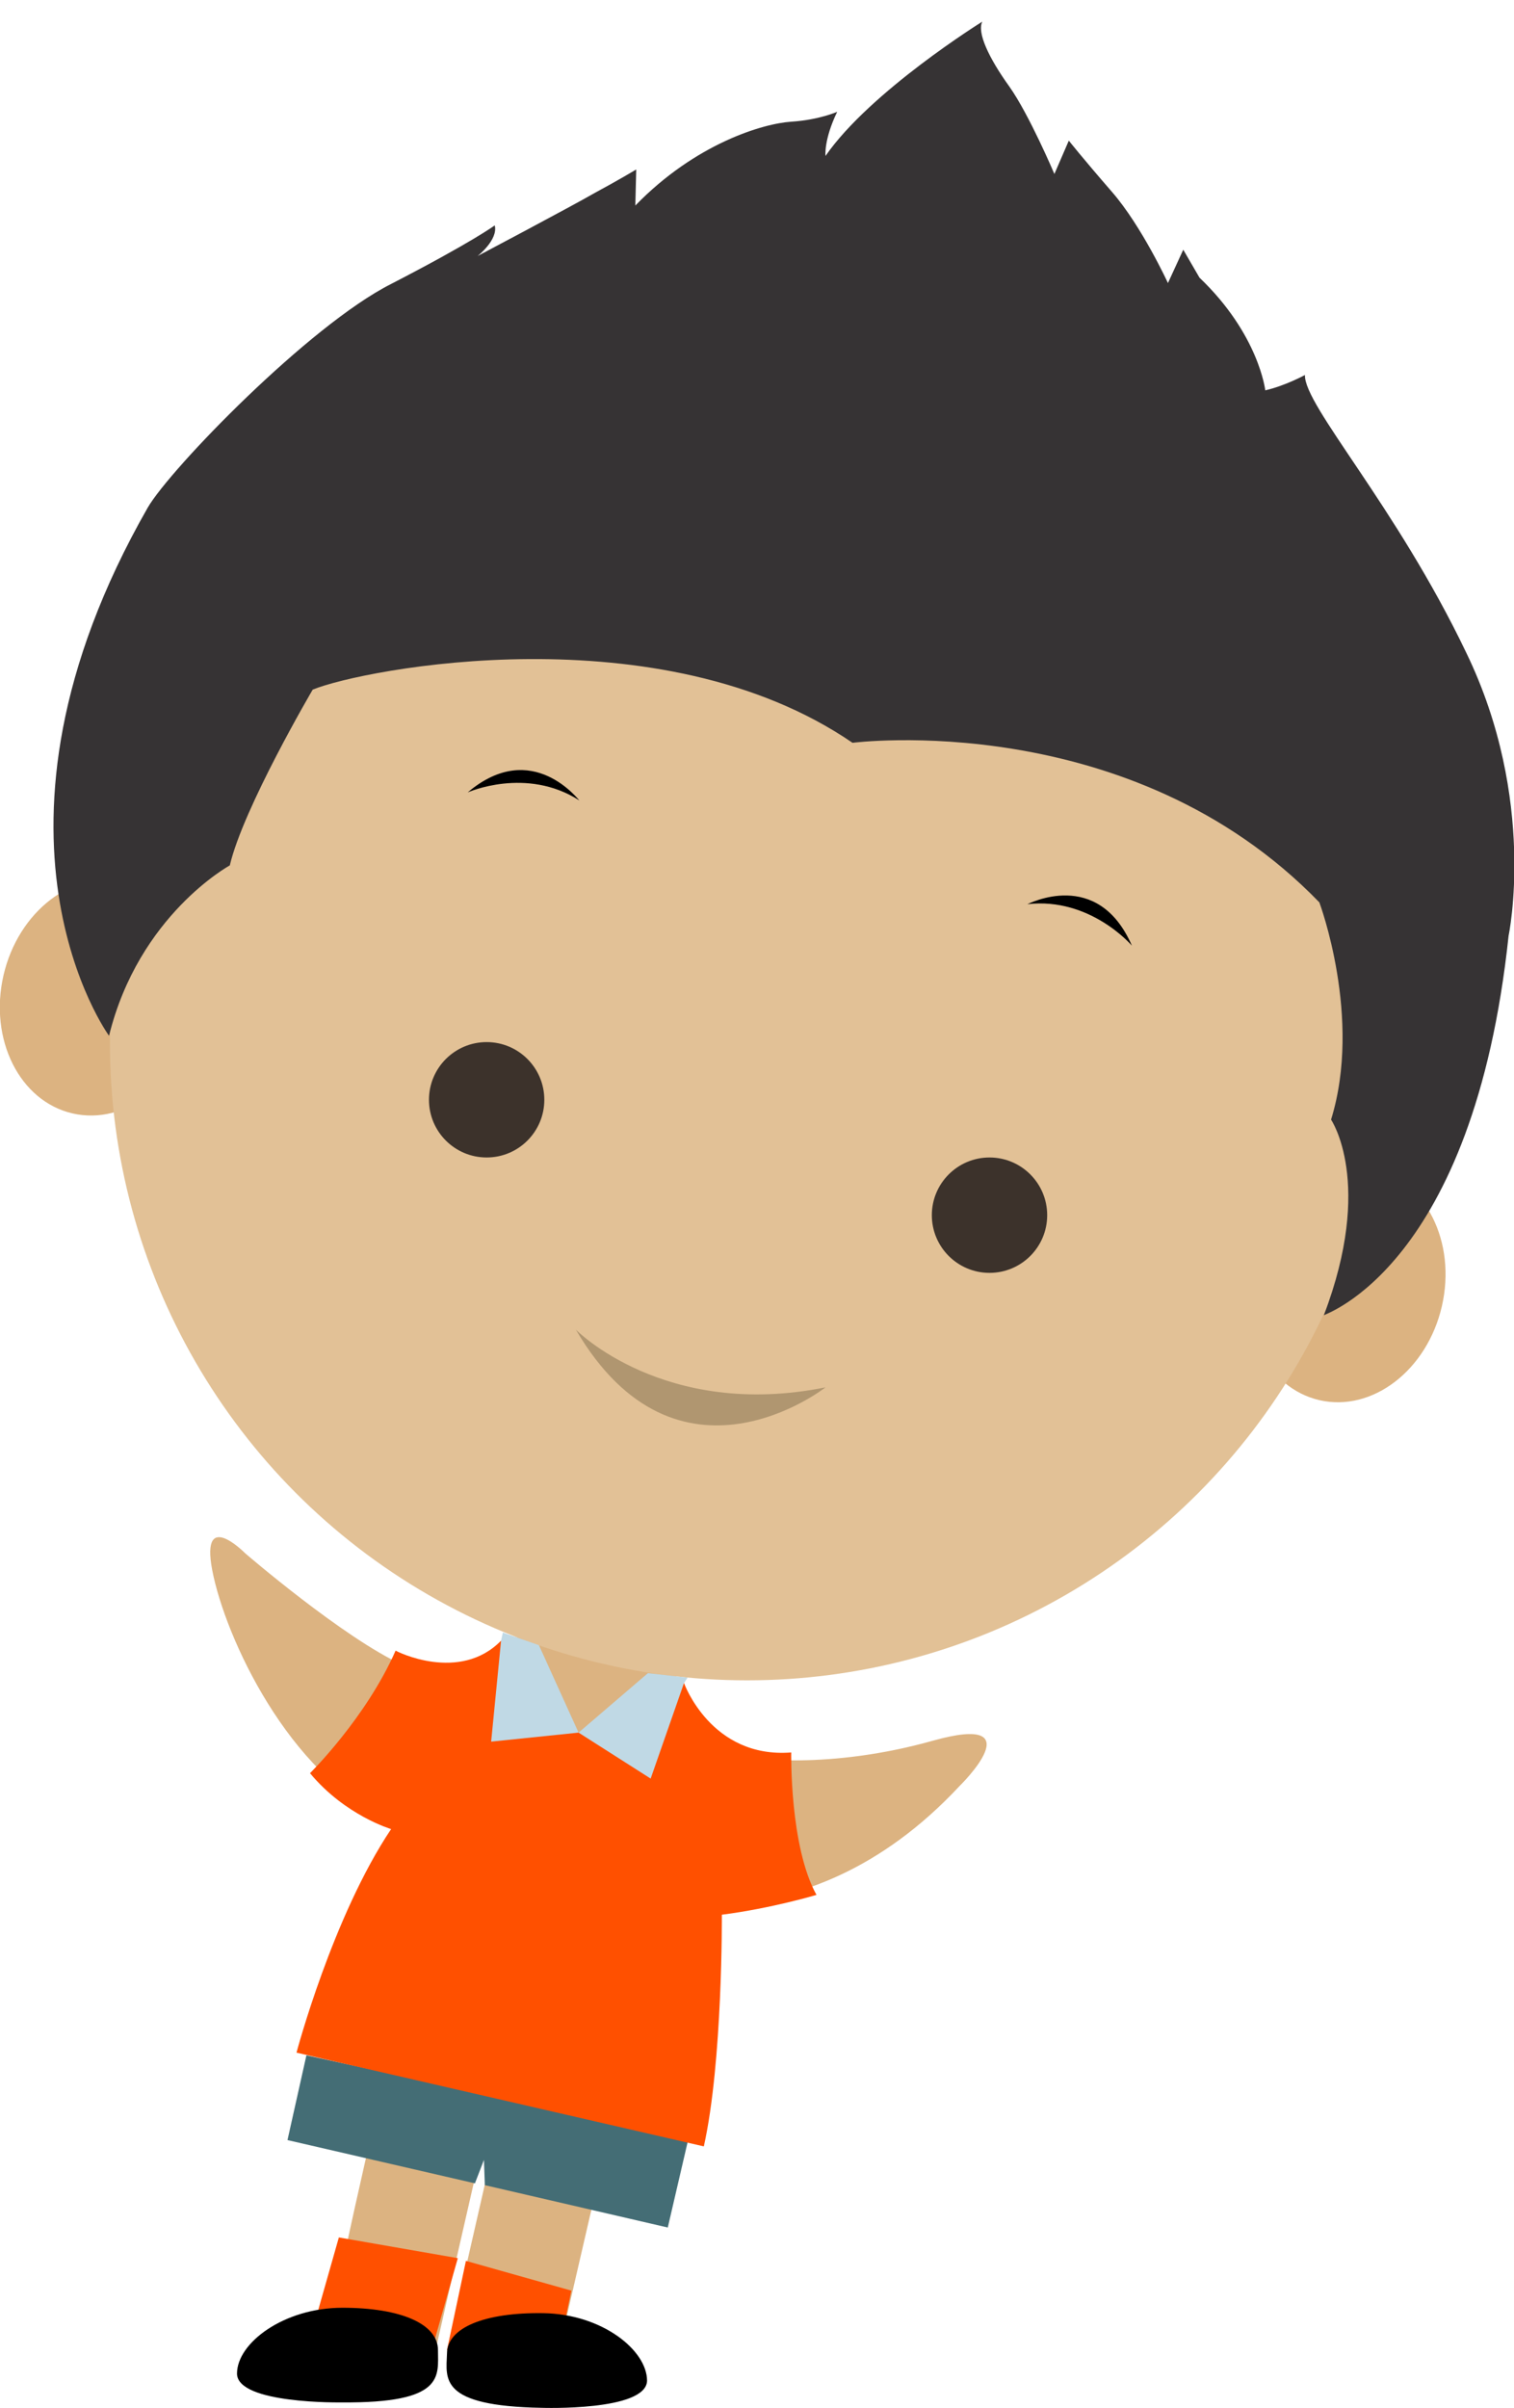 <?xml version="1.0" encoding="utf-8"?>
<!-- Generator: Adobe Illustrator 19.0.0, SVG Export Plug-In . SVG Version: 6.00 Build 0)  -->
<svg version="1.1" id="Layer_1" xmlns="http://www.w3.org/2000/svg" xmlns:xlink="http://www.w3.org/1999/xlink" x="0px" y="0px"
	 viewBox="0 0 168 267.1" style="enable-background:new 0 0 168 267.1;" xml:space="preserve">
<style type="text/css">
.img-form-right .st0{fill:#DCB381;}
.img-form-right .st1{fill:#446D75;}
.img-form-right .st2{fill:#FF5000;}
.img-form-right .st3{fill:#E2C196;}
.img-form-right .st4{fill:#C0D9E5;}
.img-form-right .st5{fill:#363334;}
.img-form-right .st6{fill:#3C322B;}
.img-form-right .st7{fill:#B09670;}
</style>
<g class="img-form-right">
	<path class="st0" d="M57.2,181.6c0,0-6,6.1-12.5,3.1c-6.6-3-17.5-12.4-17.5-12.4s-5.3-5.4-3.5,2.6c1.8,8,9.2,23.1,20.3,27.2
		c11.1,4,7.6,3.9,7.6,3.9s-5.4,12-7.6,19.7c-2.3,7.7-7.4,32-7.4,32l11.8,2.7l4.8-21l1.2,0.3l-4.8,21l11.8,2.7l4.9-21.2
		c0,0,4.8-23.2,3.3-32.2c0,0,19.2,7.1,36.9-11.9c0,0,8.4-8.2-3-5c-11.4,3.2-20.4,2.1-22.2,1.5c-1.8-0.7-6.3-4.1-6.4-10L57.2,181.6z"
		/>
	<polygon class="st1" points="34,228 31.9,237.4 52.7,242.2 53.7,239.6 53.8,242.4 74.1,247.1 76.4,237.2 	"/>
	<path class="st2" d="M55.6,182l8.6,10.2l11.7-5.5c0,0,3,8.4,11.9,7.7c0,0-0.2,10.4,2.8,15.8c0,0-5,1.5-10.5,2.2
		c0,0,0.1,16.3-2,25.7l-45.2-10.4c0,0,4-15.1,10.5-24.8c0,0-5.1-1.5-9-6.2c0,0,6.2-6.1,9.5-13.6C44,183.2,51,186.7,55.6,182z"/>
	<polygon class="st2" points="37.6,248.2 50.8,250.5 47.6,261.8 34.9,257.7 	"/>
	<polygon class="st2" points="51.7,250.8 63.4,254.1 62.5,258.4 49.6,260.7 	"/>
	<path d="M37.9,266.5c0,0-11.6,0.2-11.6-3.2c0-3.4,5.2-7.3,11.7-7.3c6.5,0,10.6,1.8,10.6,4.7C48.6,263.6,49.4,266.6,37.9,266.5z"/>
	<path d="M60.1,267.1c0,0,11.6,0.4,11.7-3c0-3.4-5-7.4-11.5-7.5c-6.5-0.1-10.7,1.6-10.7,4.5C49.5,263.9,48.7,266.9,60.1,267.1z"/>
	<ellipse transform="matrix(0.975 0.224 -0.224 0.975 25.063 0.345)" class="st0" cx="11" cy="110.6" rx="10.9" ry="13.2"/>
	
		<ellipse transform="matrix(0.975 0.224 -0.224 0.975 35.701 -29.832)" class="st0" cx="149.3" cy="142.4" rx="10.9" ry="13.2"/>
	<circle class="st3" cx="82.9" cy="115.7" r="70.7"/>
	<polygon class="st4" points="55.6,182 55.8,181.1 59.8,182.5 64.2,192.2 54.5,193.2 	"/>
	<polygon class="st4" points="76.3,186.1 75.9,186.7 72.2,197.3 64.2,192.2 71.9,185.6 	"/>
	<path class="st5" d="M167.4,103.8c0,0,3.2-15.1-4.7-31.4c-7.8-16.3-18-27.4-17.9-30.8c0,0-2.2,1.2-4.4,1.7c0,0-0.7-6.2-7.3-12.5
		l-1.8-3.1l-1.7,3.7c0,0-2.9-6.3-6.2-10.1c-3.3-3.8-4.8-5.7-4.8-5.7l-1.6,3.7c0,0-2.8-6.6-5-9.7c-2.3-3.2-3.6-6-3-7.2
		c0,0-12.4,7.7-17.4,14.9c0,0-0.2-1.8,1.3-4.9c0,0-2,0.9-5.1,1.1c-3.1,0.2-10.6,2.4-17.3,9.3l0.1-4c0,0-2,1.2-4.6,2.6
		c-2.6,1.5-13,7-13,7s2.3-1.8,1.9-3.4c0,0-2.4,1.8-11.5,6.5c-9.1,4.6-24.5,20.5-27,24.8c-20.7,36.2-4.3,58.6-4.3,58.6
		C15.4,101.5,25.5,96,25.5,96c1.5-6.4,9.2-19.5,9.2-19.5c5.6-2.3,38.6-8.7,59.9,5.9c0,0,30.8-4,51.8,17.7c0,0,4.8,12.8,1.3,24.1
		c0,0,4.8,7-0.8,21.7C146.9,145.8,163.5,140.6,167.4,103.8z"/>
	<circle class="st6" cx="54" cy="122" r="6.4"/>
	<circle class="st6" cx="109.8" cy="134.8" r="6.4"/>
	<path class="st7" d="M63.9,147.5c0,0,9.8,10,27.7,6.4C91.6,153.9,75.2,166.8,63.9,147.5z"/>
	<path d="M51.9,87.9c0,0,6.5-2.9,12.4,0.9C64.3,88.9,59.1,81.8,51.9,87.9z"/>
	<path d="M125.6,104.9c0,0-4.6-5.4-11.6-4.6C114.1,100.3,121.8,96.2,125.6,104.9z"/>
</g>
</svg>
